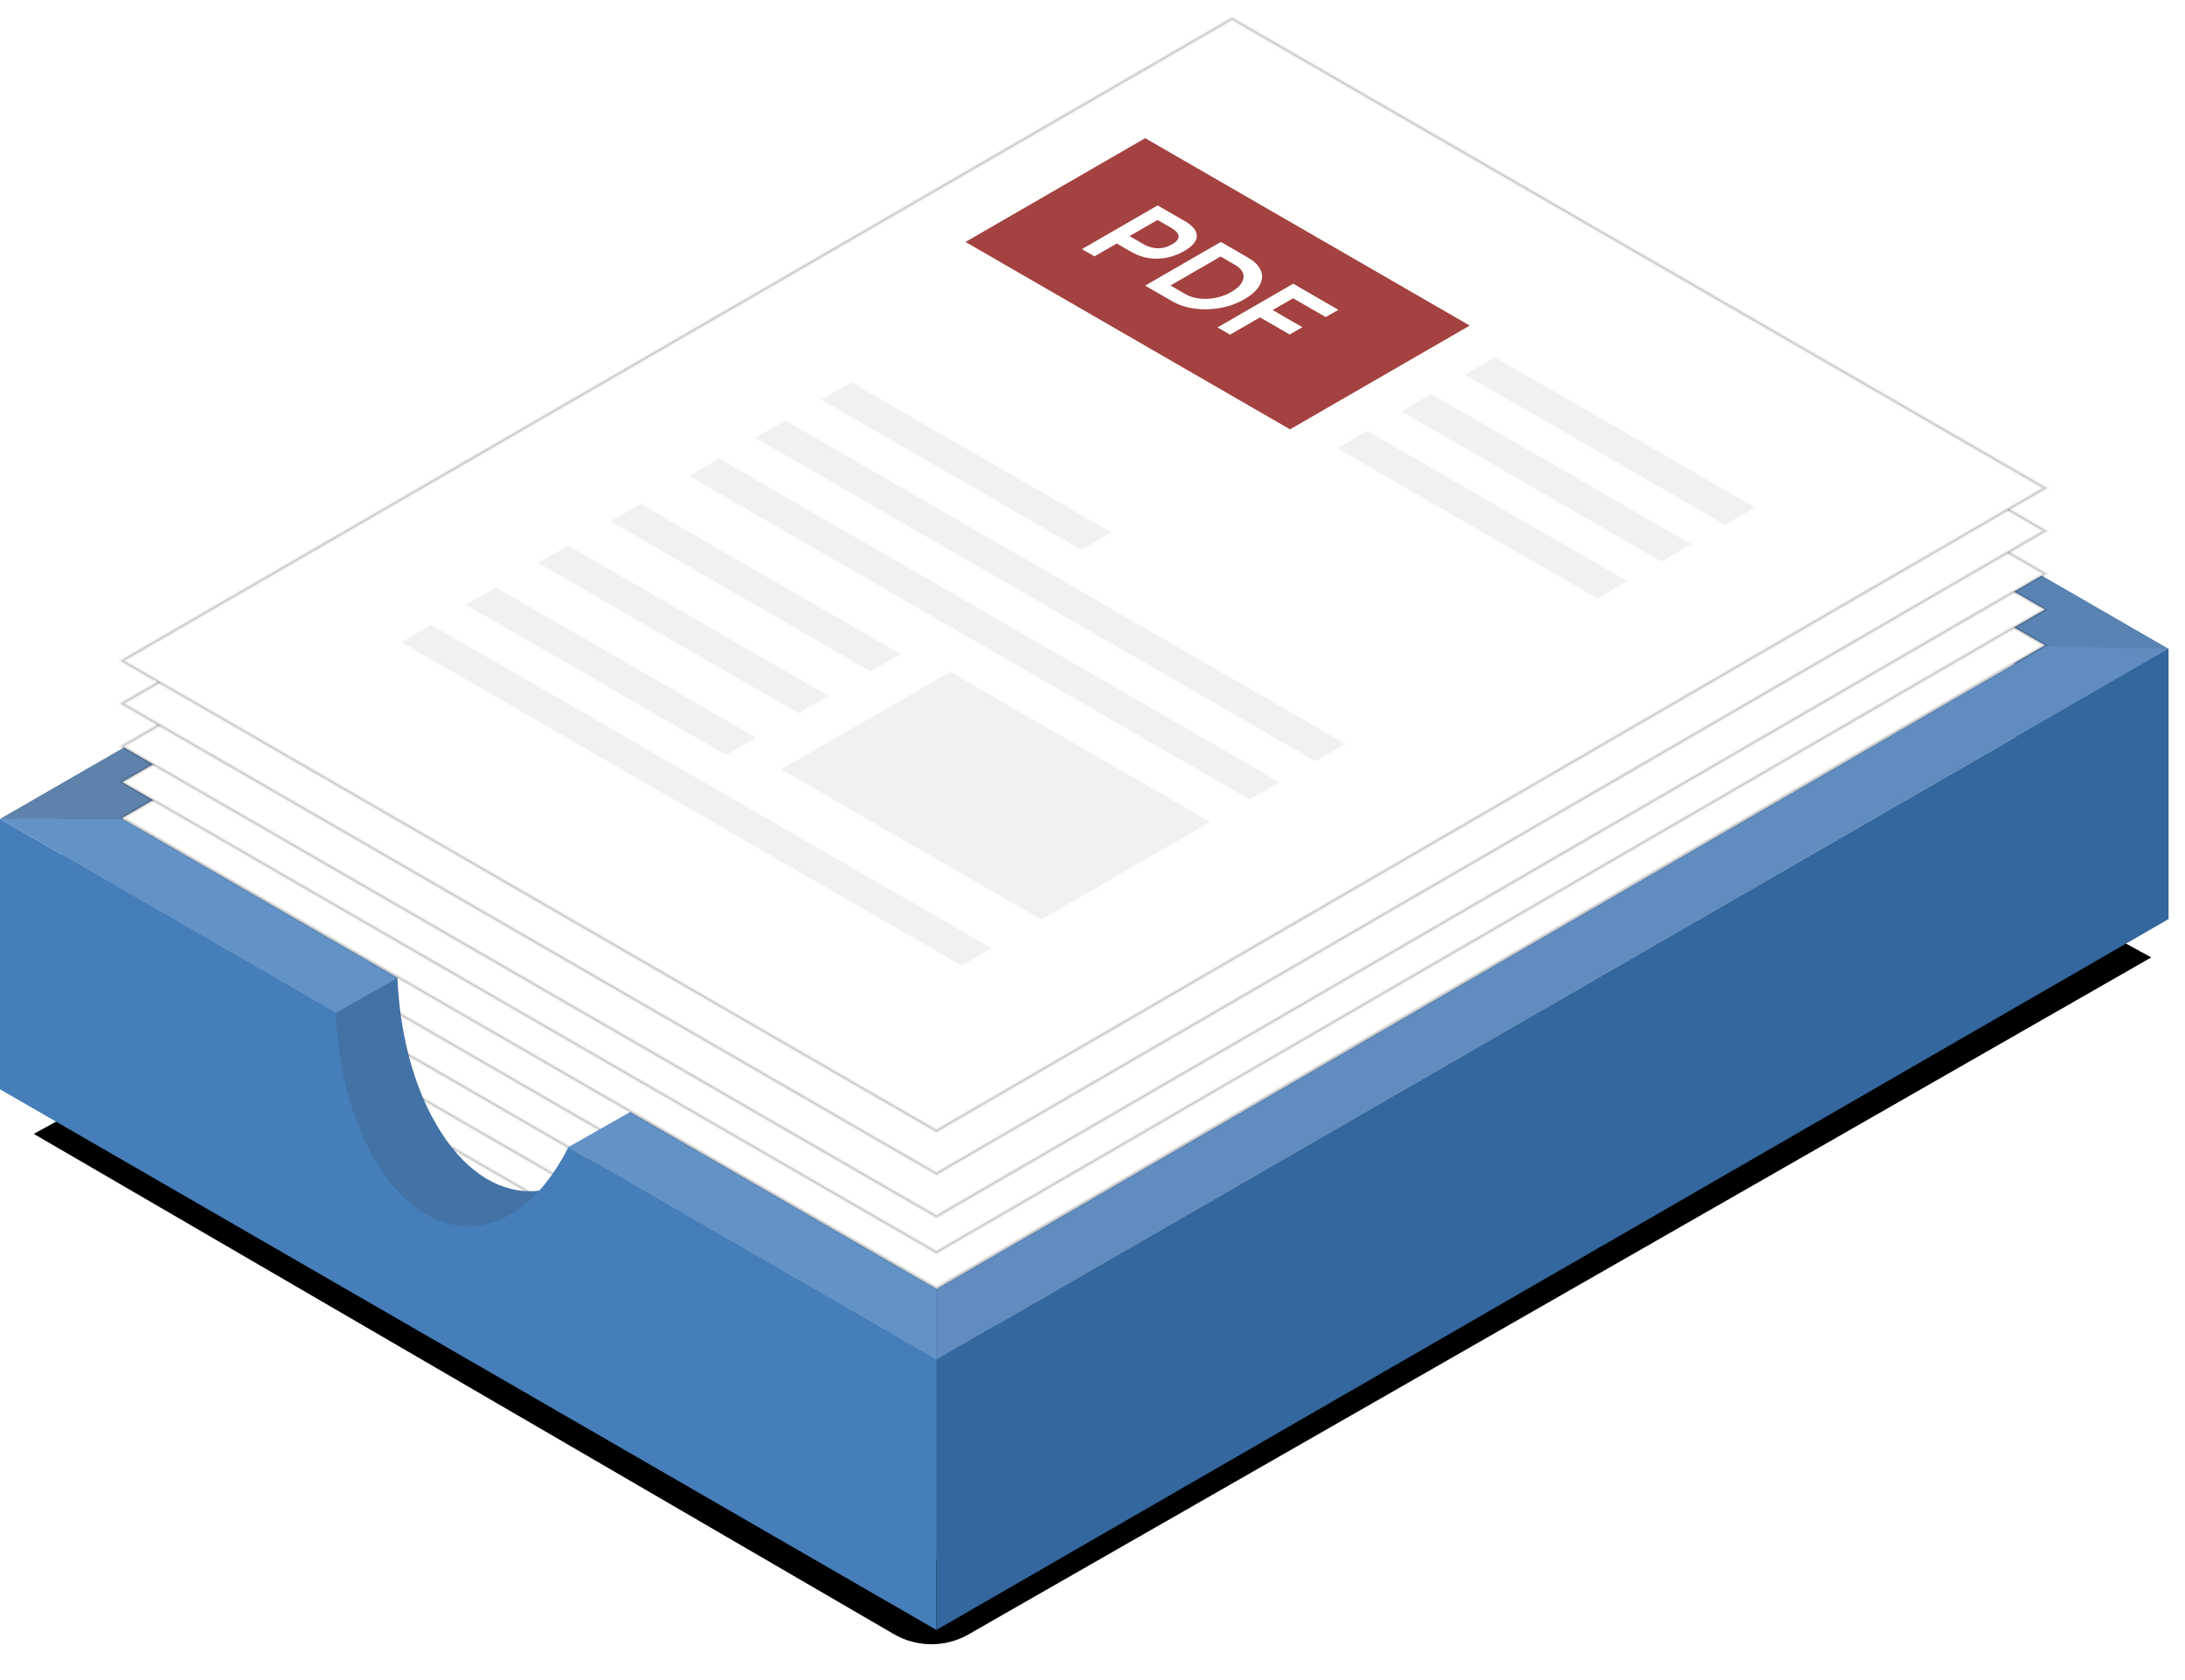 <svg width="584" height="449" xmlns="http://www.w3.org/2000/svg" xmlns:xlink="http://www.w3.org/1999/xlink"><defs><path d="M238.884 432.711L9.031 299.031 333.71 119.723l241.272 132.146-316.11 180.912c-6.198 3.547-13.816 3.52-19.989-.07z" id="b"/><filter x="-2.7%" y="-4.8%" width="105.3%" height="109.5%" filterUnits="objectBoundingBox" id="a"><feOffset in="SourceAlpha" result="shadowOffsetOuter1"/><feGaussianBlur stdDeviation="5" in="shadowOffsetOuter1" result="shadowBlurOuter1"/><feColorMatrix values="0 0 0 0 0.094 0 0 0 0 0.094 0 0 0 0 0.094 0 0 0 0.35 0" in="shadowBlurOuter1"/></filter><path id="d" d="M218.168 335.332L.554 209.692 297.2 38.112 514.454 163.544z"/><filter x="-1.6%" y="-2.7%" width="103.1%" height="105.4%" filterUnits="objectBoundingBox" id="c"><feMorphology radius=".5" operator="dilate" in="SourceAlpha" result="shadowSpreadOuter1"/><feOffset in="shadowSpreadOuter1" result="shadowOffsetOuter1"/><feGaussianBlur stdDeviation="2.5" in="shadowOffsetOuter1" result="shadowBlurOuter1"/><feComposite in="shadowBlurOuter1" in2="SourceAlpha" operator="out" result="shadowBlurOuter1"/><feColorMatrix values="0 0 0 0 0 0 0 0 0 0 0 0 0 0 0 0 0 0 0.05 0" in="shadowBlurOuter1"/></filter><path id="f" d="M218.168 325.297L.554 199.658 297.2 28.077 514.454 153.51z"/><filter x="-1.6%" y="-2.7%" width="103.1%" height="105.4%" filterUnits="objectBoundingBox" id="e"><feMorphology radius=".5" operator="dilate" in="SourceAlpha" result="shadowSpreadOuter1"/><feOffset in="shadowSpreadOuter1" result="shadowOffsetOuter1"/><feGaussianBlur stdDeviation="2.5" in="shadowOffsetOuter1" result="shadowBlurOuter1"/><feComposite in="shadowBlurOuter1" in2="SourceAlpha" operator="out" result="shadowBlurOuter1"/><feColorMatrix values="0 0 0 0 0 0 0 0 0 0 0 0 0 0 0 0 0 0 0.05 0" in="shadowBlurOuter1"/></filter><path id="h" d="M218.168 316.737L.554 191.098 297.2 19.517 514.454 144.95z"/><filter x="-1.6%" y="-2.7%" width="103.1%" height="105.4%" filterUnits="objectBoundingBox" id="g"><feMorphology radius=".5" operator="dilate" in="SourceAlpha" result="shadowSpreadOuter1"/><feOffset in="shadowSpreadOuter1" result="shadowOffsetOuter1"/><feGaussianBlur stdDeviation="2.5" in="shadowOffsetOuter1" result="shadowBlurOuter1"/><feComposite in="shadowBlurOuter1" in2="SourceAlpha" operator="out" result="shadowBlurOuter1"/><feColorMatrix values="0 0 0 0 0 0 0 0 0 0 0 0 0 0 0 0 0 0 0.05 0" in="shadowBlurOuter1"/></filter><path id="j" d="M218.168 307.174L.554 181.534 297.2 9.954 514.454 135.386z"/><filter x="-1.6%" y="-2.7%" width="103.1%" height="105.4%" filterUnits="objectBoundingBox" id="i"><feMorphology radius=".5" operator="dilate" in="SourceAlpha" result="shadowSpreadOuter1"/><feOffset in="shadowSpreadOuter1" result="shadowOffsetOuter1"/><feGaussianBlur stdDeviation="2.5" in="shadowOffsetOuter1" result="shadowBlurOuter1"/><feComposite in="shadowBlurOuter1" in2="SourceAlpha" operator="out" result="shadowBlurOuter1"/><feColorMatrix values="0 0 0 0 0 0 0 0 0 0 0 0 0 0 0 0 0 0 0.05 0" in="shadowBlurOuter1"/></filter><path id="l" d="M218.168 297.61L.554 171.971 297.2.39 514.454 125.823z"/><filter x="-1.6%" y="-2.7%" width="103.1%" height="105.4%" filterUnits="objectBoundingBox" id="k"><feMorphology radius=".5" operator="dilate" in="SourceAlpha" result="shadowSpreadOuter1"/><feOffset in="shadowSpreadOuter1" result="shadowOffsetOuter1"/><feGaussianBlur stdDeviation="2.5" in="shadowOffsetOuter1" result="shadowBlurOuter1"/><feComposite in="shadowBlurOuter1" in2="SourceAlpha" operator="out" result="shadowBlurOuter1"/><feColorMatrix values="0 0 0 0 0 0 0 0 0 0 0 0 0 0 0 0 0 0 0.05 0" in="shadowBlurOuter1"/></filter><path id="n" d="M218.168 340.227L.554 214.588 297.2 43.007 514.454 168.44z"/><filter x="-1.6%" y="-2.7%" width="103.1%" height="105.4%" filterUnits="objectBoundingBox" id="m"><feMorphology radius=".5" operator="dilate" in="SourceAlpha" result="shadowSpreadOuter1"/><feOffset in="shadowSpreadOuter1" result="shadowOffsetOuter1"/><feGaussianBlur stdDeviation="2.5" in="shadowOffsetOuter1" result="shadowBlurOuter1"/><feComposite in="shadowBlurOuter1" in2="SourceAlpha" operator="out" result="shadowBlurOuter1"/><feColorMatrix values="0 0 0 0 0 0 0 0 0 0 0 0 0 0 0 0 0 0 0.05 0" in="shadowBlurOuter1"/></filter><path id="p" d="M218.168 330.664L.554 205.024 297.2 33.444 514.454 158.876z"/><filter x="-1.6%" y="-2.7%" width="103.1%" height="105.4%" filterUnits="objectBoundingBox" id="o"><feMorphology radius=".5" operator="dilate" in="SourceAlpha" result="shadowSpreadOuter1"/><feOffset in="shadowSpreadOuter1" result="shadowOffsetOuter1"/><feGaussianBlur stdDeviation="2.5" in="shadowOffsetOuter1" result="shadowBlurOuter1"/><feComposite in="shadowBlurOuter1" in2="SourceAlpha" operator="out" result="shadowBlurOuter1"/><feColorMatrix values="0 0 0 0 0 0 0 0 0 0 0 0 0 0 0 0 0 0 0.05 0" in="shadowBlurOuter1"/></filter><path id="r" d="M218.168 321.1L.554 195.461 297.2 23.88 514.454 149.313z"/><filter x="-1.6%" y="-2.7%" width="103.1%" height="105.4%" filterUnits="objectBoundingBox" id="q"><feMorphology radius=".5" operator="dilate" in="SourceAlpha" result="shadowSpreadOuter1"/><feOffset in="shadowSpreadOuter1" result="shadowOffsetOuter1"/><feGaussianBlur stdDeviation="2.5" in="shadowOffsetOuter1" result="shadowBlurOuter1"/><feComposite in="shadowBlurOuter1" in2="SourceAlpha" operator="out" result="shadowBlurOuter1"/><feColorMatrix values="0 0 0 0 0 0 0 0 0 0 0 0 0 0 0 0 0 0 0.05 0" in="shadowBlurOuter1"/></filter><path id="t" d="M218.168 309.661L.554 184.022 297.2 12.442 514.454 137.874z"/><filter x="-1.6%" y="-2.7%" width="103.1%" height="105.4%" filterUnits="objectBoundingBox" id="s"><feMorphology radius=".5" operator="dilate" in="SourceAlpha" result="shadowSpreadOuter1"/><feOffset in="shadowSpreadOuter1" result="shadowOffsetOuter1"/><feGaussianBlur stdDeviation="2.5" in="shadowOffsetOuter1" result="shadowBlurOuter1"/><feComposite in="shadowBlurOuter1" in2="SourceAlpha" operator="out" result="shadowBlurOuter1"/><feColorMatrix values="0 0 0 0 0 0 0 0 0 0 0 0 0 0 0 0 0 0 0.05 0" in="shadowBlurOuter1"/></filter><path id="v" d="M218.168 298.223L.554 172.584 297.2 1.003 514.454 126.435z"/><filter x="-1.6%" y="-2.7%" width="103.1%" height="105.4%" filterUnits="objectBoundingBox" id="u"><feMorphology radius=".5" operator="dilate" in="SourceAlpha" result="shadowSpreadOuter1"/><feOffset in="shadowSpreadOuter1" result="shadowOffsetOuter1"/><feGaussianBlur stdDeviation="2.5" in="shadowOffsetOuter1" result="shadowBlurOuter1"/><feComposite in="shadowBlurOuter1" in2="SourceAlpha" operator="out" result="shadowBlurOuter1"/><feColorMatrix values="0 0 0 0 0 0 0 0 0 0 0 0 0 0 0 0 0 0 0.05 0" in="shadowBlurOuter1"/></filter></defs><g fill="none" fill-rule="evenodd"><use filter="url(#a)" xlink:href="#b" fill="#000" transform="translate(0 4)"/><path fill="#5983B3" d="M329.311 101.133L579.589 245.631v-72.248L329.311 28.885z"/><g transform="translate(32.111 56.18)"><use fill="#000" filter="url(#c)" xlink:href="#d"/><use stroke-opacity=".1" stroke="#000" fill="#FFFFFE" xlink:href="#d"/></g><g transform="translate(32.111 56.18)"><use fill="#000" filter="url(#e)" xlink:href="#f"/><use stroke-opacity=".1" stroke="#000" fill="#FFFFFE" xlink:href="#f"/></g><g transform="translate(32.111 56.18)"><use fill="#000" filter="url(#g)" xlink:href="#h"/><use stroke-opacity=".1" stroke="#000" fill="#FFFFFE" xlink:href="#h"/></g><g transform="translate(32.111 56.18)"><use fill="#000" filter="url(#i)" xlink:href="#j"/><use stroke-opacity=".1" stroke="#000" fill="#FFFFFE" xlink:href="#j"/></g><g transform="translate(32.111 56.18)"><use fill="#000" filter="url(#k)" xlink:href="#l"/><use stroke-opacity=".1" stroke="#000" fill="#FFFFFE" xlink:href="#l"/></g><path d="M168.37 297.21c-.539 1.072-1.094 2.127-1.682 3.148-13.855 23.997-36.318 23.997-50.173-.001-6.278-10.871-9.7-24.806-10.289-39.026l-89.764-51.826v72.249l250.278 144.498v-72.249l-98.37-56.794z" fill="#4272A6"/><path d="M151.908 306.565c-.539 1.072-1.094 2.127-1.682 3.148-13.855 23.997-36.318 23.997-50.173-.001-6.278-10.871-9.7-24.806-10.289-39.026L0 218.861v72.249l250.278 144.498V363.359l-98.37-56.794z" fill="#457EB9"/><path fill="#6392C7" d="M89.763 270.686L-0 218.862h32.666l73.561 42.469zM250.278 363.36l-98.37-56.794 16.463-9.355 81.907 47.29z"/><path fill="#608CBF" d="M579.587 173.381L250.279 363.36V344.501l296.286-171.787z"/><path fill="#33679D" d="M579.589 245.63L250.278 435.609V363.359l329.309-189.978z"/><path fill="#5E82AB" d="M329.311 47.281L32.666 218.862H0L329.311 28.884z"/><g><g transform="translate(32.111 4)"><use fill="#000" filter="url(#m)" xlink:href="#n"/><use stroke-opacity=".1" stroke="#000" fill="#FFFFFE" xlink:href="#n"/></g><g transform="translate(32.111 4)"><use fill="#000" filter="url(#o)" xlink:href="#p"/><use stroke-opacity=".1" stroke="#000" fill="#FFFFFE" xlink:href="#p"/></g><g transform="translate(32.111 4)"><use fill="#000" filter="url(#q)" xlink:href="#r"/><use stroke-opacity=".1" stroke="#000" fill="#FFFFFE" xlink:href="#r"/></g><g transform="translate(32.111 4)"><use fill="#000" filter="url(#s)" xlink:href="#t"/><use stroke-opacity=".1" stroke="#000" fill="#FFFFFE" xlink:href="#t"/></g><g transform="translate(32.111 4)"><use fill="#000" filter="url(#u)" xlink:href="#v"/><use stroke-opacity=".1" stroke="#000" fill="#FFFFFE" xlink:href="#v"/></g></g><g><path fill="#F2F1F0" d="M289.03 146.938l-69.522-40.138 8.028-4.635 69.522 40.138zM444.047 150.072l-69.522-40.138 8.028-4.635 69.522 40.138zM426.936 159.951l-69.522-40.138 8.028-4.635 69.522 40.138zM461.06 140.25l-69.522-40.138 8.028-4.635 69.522 40.138zM351.592 203.451l-149.744-86.455 8.028-4.634 149.744 86.454zM333.931 213.648l-149.744-86.455 8.028-4.634L341.958 209.013zM194.061 201.769l-69.522-40.138 8.028-4.635 69.522 40.138zM213.388 190.611l-69.522-40.138 8.028-4.635 69.522 40.138zM232.715 179.452l-69.522-40.138 8.028-4.635 69.522 40.138zM256.999 258.064l-149.744-86.455 8.028-4.634L265.027 253.43zM278.297 245.768l-69.522-40.138 45.195-26.093 69.522 40.138z"/><path fill="#A34240" d="M344.795 114.742L258.048 64.66l48.036-27.734 86.746 50.084z"/><path d="M309.417 66.35c1.312.023 2.593-.327 3.845-1.05 1.233-.712 1.819-1.441 1.761-2.188-.059-.746-.723-1.485-1.991-2.217l-3.655-2.11-7.485 4.322 3.655 2.109c1.267.732 2.558 1.11 3.869 1.133m10.469-3.299c-.004 1.4-1.114 2.738-3.329 4.018-2.312 1.335-4.713 2.023-7.204 2.064-2.492.041-4.838-.574-7.04-1.845l-3.829-2.211-5.954 3.437-3.354-1.936 20.23-11.68 7.183 4.147c2.203 1.271 3.301 2.607 3.297 4.006M320.581 79.787c1.427.169 2.889.099 4.384-.205 1.495-.305 2.889-.83 4.179-1.575 1.29-.745 2.202-1.559 2.732-2.443.529-.884.641-1.743.333-2.577-.307-.834-1.003-1.564-2.088-2.191l-3.879-2.24-13.409 7.742 4.005 2.312c1.068.617 2.315 1.008 3.743 1.177m16.421-7.472c.527 1.294.412 2.613-.344 3.956-.758 1.343-2.109 2.576-4.055 3.699-1.946 1.124-4.081 1.9-6.405 2.326-2.324.426-4.62.486-6.889.177-2.269-.308-4.296-.978-6.081-2.009l-7.158-4.132 20.23-11.68 7.282 4.206c1.752 1.011 2.892 2.164 3.42 3.459M345.646 75.821l12.089 6.979-3.407 1.938-8.71-5.028-5.462 3.154 7.934 4.58-3.382 1.953-7.933-4.581-8.006 4.622-3.354-1.937z" fill="#FFFFFE"/></g></g></svg>